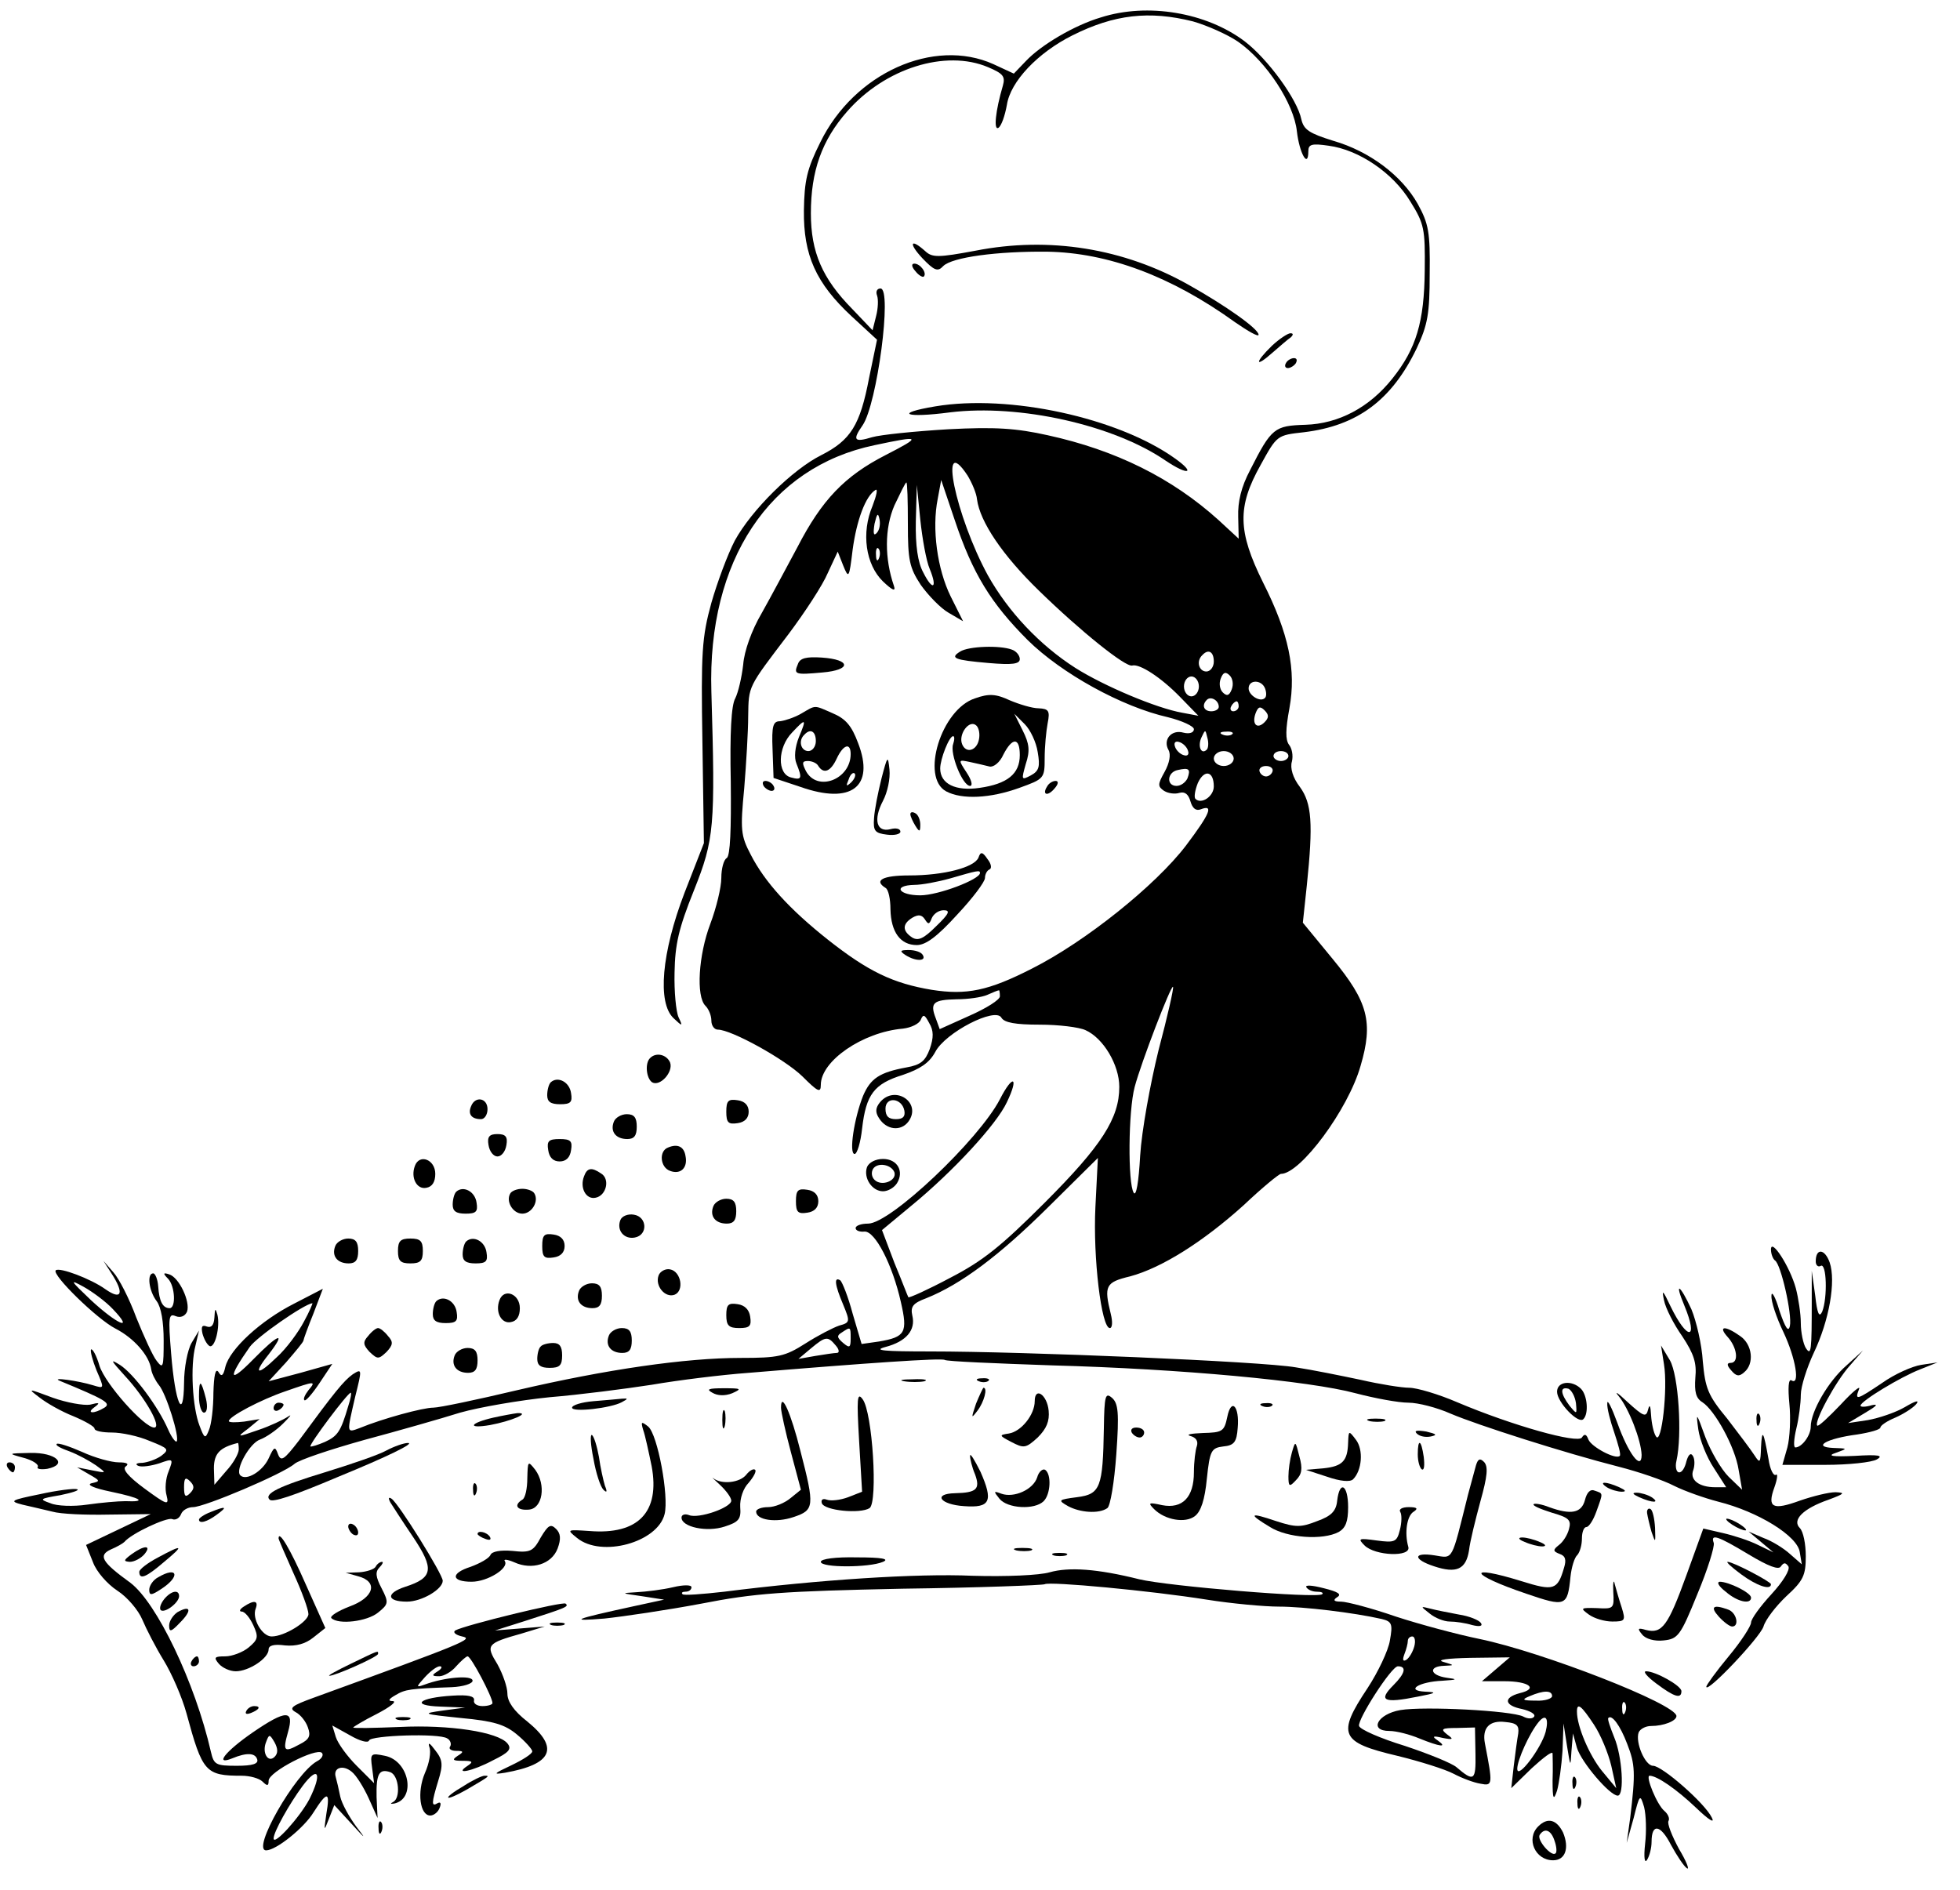 <?xml version="1.0" standalone="no"?>
<!DOCTYPE svg PUBLIC "-//W3C//DTD SVG 20010904//EN"
 "http://www.w3.org/TR/2001/REC-SVG-20010904/DTD/svg10.dtd">
<svg version="1.0" xmlns="http://www.w3.org/2000/svg"
 width="394pt" height="380pt" viewBox="0 0 394 380"
 preserveAspectRatio="xMidYMid meet">

<g transform="translate(0,380) scale(0.1,-0.1)"
fill="#000000" stroke="none">
<path d="M2213 3765 c-54 -16 -121 -56 -151 -88 l-24 -25 -41 19 c-120 54
-280 -18 -348 -157 -27 -54 -32 -77 -33 -137 -1 -90 24 -146 96 -213 l51 -47
-16 -77 c-18 -95 -37 -125 -96 -155 -58 -29 -140 -110 -174 -172 -14 -27 -35
-83 -47 -125 -19 -69 -21 -99 -18 -280 l3 -203 -39 -100 c-46 -120 -55 -221
-22 -252 18 -17 19 -17 10 2 -5 11 -9 52 -8 90 1 56 8 88 39 165 41 103 43
127 35 400 -8 263 117 451 328 495 94 20 96 18 22 -20 -82 -42 -128 -90 -177
-185 -22 -41 -54 -101 -72 -133 -20 -34 -35 -76 -37 -103 -3 -26 -10 -56 -16
-68 -8 -14 -11 -69 -9 -168 1 -95 -1 -148 -8 -153 -6 -3 -11 -21 -11 -40 0
-19 -10 -60 -22 -92 -24 -63 -29 -146 -10 -165 7 -7 12 -20 12 -30 0 -10 6
-18 13 -18 27 0 134 -59 170 -94 31 -31 37 -34 37 -17 0 48 84 106 165 113 17
2 33 10 36 18 5 12 8 10 17 -7 9 -15 9 -29 1 -52 -9 -24 -18 -32 -47 -37 -54
-10 -72 -22 -87 -57 -18 -45 -29 -117 -17 -117 5 0 12 23 15 51 8 69 24 90 82
108 35 12 53 24 65 46 20 39 121 91 133 69 6 -10 28 -14 77 -14 38 0 79 -5 92
-11 36 -16 68 -70 68 -114 0 -63 -35 -118 -150 -233 -87 -87 -124 -117 -190
-151 -45 -24 -83 -41 -84 -39 -1 1 -13 33 -28 69 l-25 66 59 49 c83 68 171
163 192 208 25 52 12 57 -14 6 -42 -81 -220 -250 -265 -250 -14 0 -25 -4 -25
-9 0 -5 8 -8 18 -7 21 1 56 -66 73 -142 14 -61 9 -70 -44 -79 l-35 -5 -18 61
c-9 34 -21 64 -25 67 -13 8 -11 -9 6 -49 14 -34 14 -36 -8 -42 -12 -4 -43 -20
-68 -36 -41 -26 -54 -29 -130 -29 -111 0 -270 -23 -450 -65 -80 -19 -156 -35
-168 -35 -21 0 -102 -22 -148 -41 -27 -10 -26 -11 -9 63 14 56 14 57 -5 45
-18 -13 -36 -35 -108 -133 -30 -39 -36 -43 -42 -28 -6 17 -8 16 -19 -8 -12
-26 -45 -46 -57 -34 -11 11 19 65 40 72 11 4 32 18 46 32 14 14 19 20 10 14
-9 -6 -36 -19 -60 -27 -43 -15 -44 -15 -20 3 l23 19 -31 -5 c-17 -2 -31 -2
-31 1 0 9 64 43 114 60 60 21 62 21 46 2 -7 -9 -11 -18 -8 -20 2 -3 16 13 30
34 l26 39 -64 -18 -64 -17 35 38 c19 22 35 41 35 44 0 2 9 27 20 54 l19 50
-58 -30 c-67 -34 -129 -91 -138 -127 -4 -18 -8 -21 -14 -10 -6 8 -9 -8 -10
-42 0 -30 -4 -64 -9 -75 -7 -18 -9 -18 -19 9 -14 36 -19 120 -8 161 l7 30 -15
-25 c-8 -14 -15 -50 -15 -80 -1 -80 -18 -42 -26 59 -6 73 -5 81 9 75 10 -4 19
0 23 9 7 20 -16 69 -36 75 -12 4 -13 2 -2 -9 14 -15 16 -59 3 -59 -14 0 -21
14 -23 44 -1 14 -6 26 -10 26 -13 0 -9 -35 7 -56 9 -12 14 -42 14 -79 0 -54
-1 -58 -14 -41 -8 10 -26 50 -41 87 -14 38 -35 79 -46 91 l-20 23 16 -25 c26
-40 21 -55 -12 -32 -29 21 -93 45 -100 38 -8 -9 83 -98 120 -117 37 -19 68
-54 72 -82 1 -8 8 -22 15 -31 15 -17 43 -107 36 -114 -2 -2 -10 8 -17 24 -20
46 -69 112 -97 130 -21 13 -18 9 10 -22 41 -44 75 -104 59 -104 -20 0 -98 87
-110 124 -6 21 -14 35 -17 33 -2 -3 3 -22 11 -42 16 -37 16 -37 -7 -30 -29 9
-86 17 -67 9 92 -38 104 -45 90 -54 -21 -13 -38 -12 -20 1 12 9 10 10 -9 5
-13 -2 -47 4 -75 14 -51 19 -51 19 -26 0 14 -11 44 -28 67 -37 24 -10 43 -21
43 -25 0 -5 16 -8 35 -8 19 0 53 -7 76 -17 38 -15 40 -17 23 -30 -10 -7 -27
-13 -38 -14 -12 0 -15 -3 -8 -6 7 -3 26 0 42 5 28 10 29 10 19 -16 -6 -14 -8
-36 -4 -49 5 -20 1 -19 -44 14 -34 25 -46 40 -38 45 7 5 2 8 -14 8 -15 0 -48
9 -74 21 -25 11 -49 19 -51 16 -3 -3 9 -9 26 -15 16 -6 40 -19 53 -28 22 -16
22 -16 -8 -10 l-30 6 24 -14 c23 -13 23 -14 5 -18 -11 -3 5 -10 39 -17 62 -13
73 -21 29 -19 -15 0 -49 -3 -77 -7 -27 -4 -61 -3 -74 3 -23 8 -21 9 20 16 24
5 40 10 34 12 -5 2 -39 -2 -75 -10 -59 -12 -62 -14 -35 -21 17 -4 44 -10 60
-14 17 -5 68 -7 114 -6 l84 1 -65 -31 -65 -31 14 -35 c7 -19 29 -44 49 -57 20
-13 42 -39 50 -58 8 -19 27 -56 43 -82 16 -26 37 -74 46 -107 32 -118 38 -125
111 -125 16 0 35 -5 42 -12 9 -9 12 -9 12 2 0 18 96 67 107 56 4 -4 0 -12 -10
-17 -44 -25 -132 -179 -102 -179 20 0 76 45 95 76 28 44 34 43 26 -3 -5 -35
-5 -36 5 -10 l11 28 35 -38 c28 -31 30 -32 9 -5 -14 19 -29 46 -32 60 -3 15
-7 32 -9 39 -6 19 14 26 32 11 9 -7 24 -31 34 -53 l18 -40 -2 42 c-1 47 5 58
28 50 17 -7 21 -52 5 -60 -6 -3 -5 -4 2 -3 45 9 31 86 -18 96 -29 6 -30 5 -26
-24 l4 -31 -35 35 c-19 19 -38 45 -42 58 l-7 23 36 -20 c19 -11 36 -16 38 -10
3 10 141 15 157 4 6 -3 9 -11 6 -16 -4 -5 2 -9 12 -9 15 0 16 -2 3 -10 -12 -8
-10 -10 10 -10 20 0 22 -2 10 -10 -29 -19 10 -11 51 11 33 16 38 23 29 34 -19
23 -117 38 -217 33 -51 -2 -93 -3 -93 -1 0 1 21 14 47 27 27 14 41 25 33 26
-11 0 -9 4 5 12 20 12 30 13 113 16 23 1 42 7 42 13 0 12 -57 7 -97 -8 -17 -6
-17 -5 1 15 11 12 24 22 30 22 6 0 4 -5 -4 -10 -13 -8 -12 -10 3 -10 9 0 25 9
34 20 10 11 20 20 23 20 7 0 50 -82 50 -94 0 -3 -9 -6 -20 -6 -11 0 -19 5 -17
12 1 8 -12 11 -43 9 -68 -4 -86 -20 -25 -22 l50 -2 -45 -6 c-43 -6 -41 -7 37
-15 65 -6 88 -13 112 -33 17 -14 31 -30 31 -34 0 -5 -19 -17 -42 -28 -36 -17
-38 -19 -13 -15 96 17 110 50 45 103 -27 21 -40 40 -40 56 0 13 -9 39 -20 59
-24 39 -22 42 49 62 l46 14 -50 -4 -50 -4 60 19 c84 27 89 29 82 35 -5 5 -202
-43 -222 -54 -5 -4 1 -9 14 -12 24 -5 7 -12 -298 -123 -44 -16 -51 -21 -37
-29 10 -5 21 -19 25 -31 6 -17 3 -24 -17 -34 -31 -17 -34 -14 -23 25 13 45 -4
45 -71 -1 -55 -38 -78 -67 -41 -52 29 12 46 11 50 -2 3 -9 -9 -13 -41 -13 -42
0 -46 2 -52 28 -32 140 -109 300 -162 340 -58 42 -65 55 -39 67 12 5 24 12 27
15 14 17 85 50 96 46 7 -3 15 2 18 10 3 8 14 14 24 14 23 0 181 67 204 87 9 8
72 29 140 48 67 18 155 43 193 55 39 11 120 25 180 31 61 5 153 17 205 25 52
9 140 20 195 24 240 20 387 30 394 26 4 -3 101 -7 216 -11 259 -7 517 -31 610
-56 38 -10 86 -19 106 -19 20 0 58 -10 85 -22 54 -23 229 -79 339 -107 39 -10
89 -27 110 -38 22 -11 62 -25 89 -32 80 -20 160 -69 164 -102 l4 -24 -24 21
c-12 11 -36 26 -53 32 l-30 13 25 -21 25 -21 -31 15 c-18 9 -49 19 -71 24
l-39 9 -34 -94 c-37 -102 -49 -118 -81 -110 -17 5 -18 3 -8 -9 7 -9 25 -14 43
-12 29 3 34 9 68 93 21 50 35 96 33 103 -7 19 7 15 70 -23 40 -24 61 -32 65
-24 6 8 9 8 15 0 4 -7 -11 -31 -34 -56 -23 -25 -41 -50 -41 -57 0 -7 -20 -38
-45 -68 -25 -30 -45 -58 -45 -61 0 -15 108 99 115 121 4 14 25 41 46 61 34 31
39 42 39 80 0 25 -5 50 -12 57 -16 16 6 39 58 57 32 12 34 14 14 15 -14 0 -46
-8 -72 -17 -55 -20 -66 -14 -51 27 6 17 7 28 3 25 -5 -3 -12 11 -15 32 -10 56
-13 62 -15 23 -1 -31 -2 -33 -13 -16 -7 11 -32 44 -55 74 -39 47 -44 61 -49
115 -2 34 -13 81 -23 105 -23 50 -35 57 -14 7 29 -70 6 -71 -28 -1 -15 32 -18
35 -13 12 3 -16 20 -49 37 -73 23 -35 29 -53 26 -83 -2 -28 1 -41 14 -49 25
-16 66 -90 73 -136 l7 -40 -27 26 c-15 15 -36 51 -47 80 -18 50 -19 51 -14 15
3 -21 17 -56 31 -77 l25 -39 -22 0 c-33 0 -52 15 -44 35 3 9 3 22 -1 28 -4 7
-9 3 -13 -11 -3 -13 -9 -23 -15 -22 -5 0 -8 11 -5 23 12 53 4 172 -13 202
l-18 30 6 -38 c8 -49 -5 -163 -16 -145 -5 7 -9 27 -10 43 -1 19 -3 23 -6 11
-4 -16 -9 -14 -41 15 -20 19 -28 24 -18 12 20 -24 45 -88 46 -118 0 -33 -27 3
-49 65 -11 30 -20 48 -20 39 -1 -9 6 -36 14 -59 8 -24 14 -45 11 -47 -8 -8
-57 18 -63 33 -4 11 -8 12 -13 4 -8 -13 -140 24 -251 71 -37 16 -81 29 -96 29
-15 0 -59 7 -98 16 -38 8 -97 20 -130 25 -68 12 -548 32 -735 32 -94 0 -116 2
-90 9 42 11 61 34 54 63 -4 18 1 25 28 35 70 28 147 86 244 182 l101 100 -5
-99 c-5 -101 12 -243 29 -243 5 0 6 12 2 28 -14 57 -11 64 39 76 63 17 146 69
228 143 37 35 71 63 75 63 39 0 135 129 160 217 26 88 15 129 -56 215 l-60 73
8 75 c13 125 10 165 -14 198 -14 18 -20 38 -16 51 3 12 0 27 -6 34 -7 10 -7
30 1 73 14 77 -1 150 -53 253 -51 103 -52 152 -5 236 33 60 33 60 87 66 108
13 177 65 227 169 22 47 26 69 26 150 1 83 -2 100 -24 140 -32 57 -97 106
-170 127 -48 15 -59 22 -64 43 -8 40 -67 121 -114 157 -77 58 -195 78 -289 48z
m185 -8 c28 -8 69 -26 91 -41 57 -40 112 -124 118 -180 5 -44 23 -76 23 -40 0
14 7 16 41 11 60 -8 129 -54 164 -112 28 -45 30 -55 29 -139 -1 -103 -17 -157
-65 -217 -46 -58 -108 -91 -175 -93 -62 -2 -68 -6 -111 -91 -18 -34 -25 -64
-24 -94 l1 -44 -40 37 c-94 85 -207 141 -344 171 -63 14 -105 17 -200 12 -67
-4 -136 -11 -153 -16 -36 -11 -40 -6 -19 24 29 42 60 275 36 275 -7 0 -10 -6
-7 -14 3 -8 2 -27 -2 -42 l-7 -28 -41 43 c-60 61 -83 114 -83 192 0 85 22 147
73 205 76 87 198 125 283 89 31 -13 35 -19 30 -37 -15 -51 -19 -91 -9 -85 6 4
13 24 17 46 7 47 62 105 132 140 84 42 154 50 242 28z m-453 -913 c9 -15 18
-36 19 -48 6 -45 51 -112 124 -183 84 -82 175 -155 188 -151 15 4 58 -24 96
-63 l37 -38 -32 6 c-52 9 -158 54 -215 90 -72 46 -135 113 -176 186 -65 119
-101 292 -41 201z m-120 -97 c0 -73 3 -88 26 -123 15 -21 40 -47 56 -56 l29
-17 -25 50 c-27 55 -38 136 -26 196 l7 38 27 -80 c36 -108 73 -168 147 -242
68 -67 189 -134 282 -155 28 -7 52 -18 52 -24 0 -7 -9 -10 -21 -7 -24 7 -42
-14 -30 -35 5 -9 2 -26 -8 -44 -14 -25 -14 -29 -1 -38 8 -5 22 -7 31 -4 11 3
18 -3 22 -17 4 -14 11 -20 21 -16 26 10 19 -8 -30 -73 -61 -80 -202 -193 -309
-247 -88 -45 -132 -54 -202 -43 -78 13 -128 37 -209 101 -77 61 -127 116 -155
171 -20 38 -21 50 -13 133 4 49 8 115 8 145 1 62 -1 57 81 165 33 44 69 99 79
123 l20 43 11 -28 c11 -27 12 -26 19 32 8 59 26 108 46 120 5 3 2 -11 -6 -32
-23 -54 -14 -118 21 -152 19 -18 26 -21 22 -9 -19 55 -19 116 1 162 12 25 22
46 24 46 2 0 3 -37 3 -83z m44 -91 c16 -39 6 -45 -13 -7 -11 20 -16 54 -15
103 l2 73 7 -70 c4 -38 12 -83 19 -99z m-107 72 c-6 -6 -7 0 -4 19 5 21 7 23
10 9 2 -10 0 -22 -6 -28z m5 -50 c-3 -8 -6 -5 -6 6 -1 11 2 17 5 13 3 -3 4
-12 1 -19z m673 -208 c0 -11 -7 -20 -15 -20 -15 0 -21 21 -8 33 12 13 23 7 23
-13z m36 -56 c-5 -13 -10 -14 -18 -6 -6 6 -8 18 -4 28 5 13 10 14 18 6 6 -6 8
-18 4 -28z m-66 6 c0 -11 -7 -20 -15 -20 -8 0 -15 9 -15 20 0 11 7 20 15 20 8
0 15 -9 15 -20z m133 -4 c3 -8 3 -16 0 -19 -9 -10 -33 5 -33 19 0 18 26 18 33
0z m-93 -37 c0 -5 -7 -9 -15 -9 -15 0 -20 12 -9 23 8 8 24 -1 24 -14z m40 1
c0 -5 -5 -10 -11 -10 -5 0 -7 5 -4 10 3 6 8 10 11 10 2 0 4 -4 4 -10z m52 -32
c-15 -15 -26 -4 -18 18 5 13 9 15 18 6 9 -9 9 -15 0 -24z m-116 -55 c-11 -11
-19 6 -11 24 8 17 8 17 12 0 3 -10 2 -21 -1 -24z m51 31 c-3 -3 -12 -4 -19 -1
-8 3 -5 6 6 6 11 1 17 -2 13 -5z m-89 -33 c3 -8 -1 -12 -9 -9 -7 2 -15 10 -17
17 -3 8 1 12 9 9 7 -2 15 -10 17 -17z m92 -16 c0 -8 -9 -15 -20 -15 -11 0 -20
7 -20 15 0 8 9 15 20 15 11 0 20 -7 20 -15z m110 5 c0 -5 -7 -10 -15 -10 -8 0
-15 5 -15 10 0 6 7 10 15 10 8 0 15 -4 15 -10z m-203 -45 c-4 -8 -13 -15 -22
-15 -21 0 -19 28 3 32 22 5 26 2 19 -17z m171 14 c-2 -6 -8 -10 -13 -10 -5 0
-11 4 -13 10 -2 6 4 11 13 11 9 0 15 -5 13 -11z m-118 -30 c0 -20 -25 -37 -37
-25 -3 3 -1 17 5 32 13 28 32 24 32 -7z m-111 -530 c-17 -69 -34 -163 -37
-212 -3 -54 -8 -83 -13 -75 -12 19 -11 165 2 213 13 49 73 205 77 201 2 -2
-11 -59 -29 -127z m-319 108 c0 -7 -27 -24 -61 -39 l-60 -27 -8 22 c-12 31 -5
37 42 38 23 0 51 4 62 9 11 5 21 9 23 9 1 1 2 -5 2 -12z m-1783 -629 c44 -46
9 -31 -44 18 -42 40 -44 43 -15 27 18 -10 45 -30 59 -45z m384 -25 c-11 -21
-35 -54 -55 -72 -39 -38 -48 -34 -16 6 37 48 20 42 -31 -10 -49 -50 -52 -39
-7 25 14 20 109 86 126 88 1 0 -6 -17 -17 -37z m1099 -34 c0 -18 -2 -20 -15
-9 -13 11 -13 15 -3 21 18 12 18 12 18 -12z m-30 -14 c7 -8 8 -15 2 -15 -5 0
-25 -3 -43 -6 l-34 -6 25 21 c30 25 34 25 50 6z m-980 -122 c-15 -51 -21 -60
-47 -72 -14 -6 -27 -10 -29 -9 -3 4 75 108 81 108 2 0 0 -12 -5 -27z m-220
-87 c0 -8 -11 -28 -25 -43 l-24 -28 -1 33 c0 30 12 42 48 51 1 1 2 -5 2 -13z
m-98 -88 c-9 -9 -12 -7 -12 12 0 19 3 21 12 12 9 -9 9 -15 0 -24z m170 -530
c-13 -13 -26 8 -17 30 6 16 7 16 17 -1 7 -13 7 -22 0 -29z m70 -85 c-19 -36
-72 -95 -72 -79 0 13 32 70 58 105 32 43 40 26 14 -26z"/>
<path d="M1854 3281 c24 -25 31 -28 42 -16 18 18 109 30 209 29 122 -2 249
-49 378 -142 26 -18 47 -30 47 -25 0 12 -67 59 -140 100 -131 74 -281 98 -429
69 -75 -14 -87 -14 -101 -1 -30 27 -34 16 -6 -14z"/>
<path d="M1840 3255 c7 -9 15 -13 17 -11 7 7 -7 26 -19 26 -6 0 -6 -6 2 -15z"/>
<path d="M2557 3105 c-35 -34 -35 -46 1 -14 15 13 31 27 37 31 5 5 5 8 -1 8
-5 0 -22 -11 -37 -25z"/>
<path d="M2585 3070 c-3 -5 -2 -10 4 -10 5 0 13 5 16 10 3 6 2 10 -4 10 -5 0
-13 -4 -16 -10z"/>
<path d="M1880 2983 c-84 -14 -61 -24 30 -12 139 17 328 -25 433 -97 46 -31
62 -26 18 5 -114 81 -332 129 -481 104z"/>
<path d="M1930 2490 c-21 -13 -12 -17 58 -23 47 -4 62 -2 62 8 0 7 -7 16 -16
19 -24 9 -87 7 -104 -4z"/>
<path d="M1604 2465 c-9 -21 -6 -22 49 -17 59 5 58 26 -1 30 -31 2 -44 -1 -48
-13z"/>
<path d="M1960 2396 c-68 -22 -110 -159 -58 -187 32 -17 89 -14 147 7 50 18
51 19 51 60 0 23 3 54 6 70 5 25 2 29 -18 30 -13 0 -39 8 -58 16 -28 13 -42
14 -70 4z m126 -108 c5 -29 3 -38 -14 -47 -19 -10 -19 -9 -10 23 9 27 7 41 -6
67 l-17 34 21 -21 c11 -11 23 -36 26 -56z m-118 26 c-4 -23 -26 -30 -34 -10
-8 20 15 51 29 37 5 -5 7 -17 5 -27z m-52 -10 c-7 -19 19 -84 34 -84 6 0 3 12
-7 27 -17 26 -17 26 7 21 14 -3 31 -7 39 -9 8 -2 21 8 28 24 18 35 33 35 33
-1 0 -38 -25 -58 -81 -66 -48 -7 -79 8 -79 39 0 19 18 65 26 65 3 0 3 -7 0
-16z"/>
<path d="M1610 2365 c-14 -8 -33 -14 -42 -15 -14 0 -17 -9 -15 -57 l2 -57 54
-18 c102 -36 150 0 116 88 -13 35 -25 49 -51 60 -39 17 -33 17 -64 -1z m-4
-47 c-8 -20 -10 -41 -5 -53 12 -30 11 -34 -11 -28 -28 7 -27 60 2 90 28 30 30
29 14 -9z m34 -8 c0 -11 -7 -20 -15 -20 -15 0 -21 21 -8 33 12 13 23 7 23 -13z
m70 -26 c0 -51 -67 -77 -90 -34 -8 16 -8 20 4 20 8 0 18 -4 21 -10 11 -17 25
-11 37 15 13 28 28 33 28 9z m1 -57 c-10 -9 -11 -8 -5 6 3 10 9 15 12 12 3 -3
0 -11 -7 -18z"/>
<path d="M1772 2235 c-7 -28 -14 -63 -15 -80 -2 -26 2 -30 26 -33 15 -2 27 1
27 6 0 6 -9 8 -20 5 -28 -7 -35 19 -15 57 9 17 15 45 13 63 -3 29 -4 28 -16
-18z"/>
<path d="M1535 2220 c3 -5 11 -10 16 -10 6 0 7 5 4 10 -3 6 -11 10 -16 10 -6
0 -7 -4 -4 -10z"/>
<path d="M2105 2219 c-11 -17 1 -21 15 -4 8 9 8 15 2 15 -6 0 -14 -5 -17 -11z"/>
<path d="M1830 2163 c0 -4 5 -15 10 -23 8 -13 10 -13 10 2 0 9 -4 20 -10 23
-5 3 -10 3 -10 -2z"/>
<path d="M1967 2076 c-8 -20 -70 -36 -139 -36 -54 0 -72 -10 -48 -25 6 -3 10
-23 10 -43 1 -46 20 -72 53 -72 18 0 41 17 81 61 31 33 56 66 56 74 0 7 4 15
9 17 5 2 4 11 -4 21 -10 15 -14 15 -18 3z m3 -31 c0 -13 -84 -45 -120 -45 -44
0 -56 20 -12 21 15 0 47 6 72 13 55 16 60 17 60 11z m-88 -107 c-25 -25 -36
-30 -48 -23 -20 13 -21 27 0 40 12 7 19 6 25 -3 7 -11 9 -11 14 2 4 9 14 16
24 16 14 0 11 -7 -15 -32z"/>
<path d="M1820 1880 c20 -13 43 -13 35 0 -3 6 -16 10 -28 10 -18 0 -19 -2 -7
-10z"/>
<path d="M1307 1673 c-11 -10 -8 -41 4 -49 16 -9 43 21 36 40 -7 16 -28 21
-40 9z"/>
<path d="M1107 1624 c-4 -4 -7 -16 -7 -26 0 -13 7 -18 26 -18 21 0 25 4 22 22
-3 23 -27 35 -41 22z"/>
<path d="M1769 1584 c-9 -11 -10 -20 -2 -32 15 -24 44 -27 59 -7 28 38 -27 75
-57 39z m49 -17 c2 -12 -3 -17 -17 -17 -15 0 -21 6 -21 21 0 25 33 22 38 -4z"/>
<path d="M947 1576 c-7 -16 1 -26 20 -26 7 0 13 9 13 20 0 23 -25 27 -33 6z"/>
<path d="M1460 1565 c0 -22 4 -26 23 -23 14 2 22 10 22 23 0 13 -8 21 -22 23
-19 3 -23 -1 -23 -23z"/>
<path d="M1234 1545 c-8 -20 4 -35 27 -35 14 0 19 7 19 25 0 18 -5 25 -20 25
-11 0 -23 -7 -26 -15z"/>
<path d="M982 1498 c2 -13 10 -23 18 -23 8 0 16 10 18 23 3 17 -2 22 -18 22
-16 0 -21 -5 -18 -22z"/>
<path d="M1102 1488 c2 -15 10 -23 23 -23 13 0 21 8 23 23 3 18 -1 22 -23 22
-22 0 -26 -4 -23 -22z"/>
<path d="M1343 1493 c-19 -7 -16 -40 4 -47 21 -8 36 6 31 30 -3 19 -16 25 -35
17z"/>
<path d="M834 1456 c-9 -24 4 -48 23 -44 12 2 18 12 18 28 0 29 -32 41 -41 16z"/>
<path d="M1743 1454 c-8 -22 10 -49 32 -49 10 0 22 7 28 16 15 24 1 49 -28 49
-15 0 -28 -7 -32 -16z m55 -11 c5 -17 -26 -29 -40 -15 -6 6 -7 15 -3 22 9 14
37 9 43 -7z"/>
<path d="M1174 1435 c-9 -23 4 -47 23 -43 22 4 30 38 11 49 -19 13 -28 11 -34
-6z"/>
<path d="M917 1404 c-4 -4 -7 -16 -7 -26 0 -13 7 -18 26 -18 21 0 25 4 22 22
-3 23 -27 35 -41 22z"/>
<path d="M1026 1401 c-10 -16 5 -41 24 -41 19 0 34 25 24 41 -3 5 -14 9 -24 9
-10 0 -21 -4 -24 -9z"/>
<path d="M1600 1385 c0 -22 4 -26 23 -23 14 2 22 10 22 23 0 13 -8 21 -22 23
-19 3 -23 -1 -23 -23z"/>
<path d="M1434 1375 c-8 -20 4 -35 27 -35 14 0 19 7 19 25 0 18 -5 25 -20 25
-11 0 -23 -7 -26 -15z"/>
<path d="M1247 1347 c-8 -21 8 -39 29 -35 27 5 25 42 -2 46 -12 2 -24 -3 -27
-11z"/>
<path d="M1090 1295 c0 -22 4 -26 23 -23 14 2 22 10 22 23 0 13 -8 21 -22 23
-19 3 -23 -1 -23 -23z"/>
<path d="M674 1295 c-8 -20 4 -35 27 -35 14 0 19 7 19 25 0 18 -5 25 -20 25
-11 0 -23 -7 -26 -15z"/>
<path d="M800 1285 c0 -20 5 -25 25 -25 20 0 25 5 25 25 0 20 -5 25 -25 25
-20 0 -25 -5 -25 -25z"/>
<path d="M937 1304 c-4 -4 -7 -16 -7 -26 0 -13 7 -18 26 -18 21 0 25 4 22 22
-3 23 -27 35 -41 22z"/>
<path d="M3560 1288 c0 -9 4 -19 8 -22 12 -7 35 -109 30 -132 -3 -13 -9 -4
-21 31 -8 28 -16 41 -16 30 -1 -11 10 -44 24 -73 25 -53 34 -109 16 -97 -6 3
-7 -16 -4 -47 3 -29 1 -69 -4 -88 l-10 -35 86 0 c47 0 94 5 104 11 14 8 3 10
-45 7 -45 -2 -56 0 -38 6 25 9 25 9 -5 10 -43 2 -13 19 48 27 26 4 47 10 47
14 0 4 13 13 30 20 16 7 35 19 42 27 7 9 -1 7 -23 -6 -19 -11 -52 -22 -74 -26
l-40 -6 35 21 c22 13 27 18 13 15 -13 -4 -23 -4 -23 -1 0 9 81 58 120 73 l35
14 -33 -5 c-19 -3 -54 -19 -78 -36 -52 -35 -56 -36 -47 -13 4 9 -13 -5 -37
-31 -24 -25 -45 -45 -47 -42 -7 7 37 89 66 121 l26 30 -33 -30 c-37 -32 -72
-93 -72 -123 0 -18 -18 -42 -31 -42 -4 0 -3 17 2 38 5 20 9 51 9 68 0 16 12
54 26 84 31 65 45 144 32 182 -10 28 -28 29 -28 2 0 -8 5 -12 10 -9 12 7 14
-64 3 -92 -6 -13 -10 -4 -14 32 l-7 50 0 -60 c0 -101 -1 -112 -12 -95 -5 8
-10 31 -10 50 0 19 -5 51 -10 70 -12 44 -50 102 -50 78z"/>
<path d="M1324 1236 c-8 -21 13 -46 32 -39 20 8 13 47 -9 51 -9 2 -20 -4 -23
-12z"/>
<path d="M1164 1205 c-8 -20 4 -35 27 -35 14 0 19 7 19 25 0 18 -5 25 -20 25
-11 0 -23 -7 -26 -15z"/>
<path d="M1004 1186 c-9 -24 4 -48 23 -44 12 2 18 12 18 28 0 29 -32 41 -41
16z"/>
<path d="M877 1184 c-4 -4 -7 -16 -7 -26 0 -13 7 -18 26 -18 21 0 25 4 22 22
-3 23 -27 35 -41 22z"/>
<path d="M1460 1156 c0 -21 5 -26 26 -26 21 0 25 4 22 23 -2 14 -11 23 -25 25
-19 3 -23 -1 -23 -22z"/>
<path d="M431 1151 c-1 -15 -6 -21 -15 -18 -10 4 -12 0 -9 -14 3 -11 9 -22 14
-25 11 -6 22 39 16 63 -4 14 -5 13 -6 -6z"/>
<path d="M740 1114 c-11 -12 -10 -18 3 -32 16 -15 18 -15 34 0 13 14 14 20 3
32 -7 9 -16 16 -20 16 -4 0 -13 -7 -20 -16z"/>
<path d="M1224 1115 c-8 -20 4 -35 27 -35 14 0 19 7 19 25 0 18 -5 25 -20 25
-11 0 -23 -7 -26 -15z"/>
<path d="M3473 1112 c19 -21 23 -52 6 -52 -8 0 -8 -5 1 -15 10 -12 16 -13 26
-4 21 17 17 56 -8 73 -31 22 -45 20 -25 -2z"/>
<path d="M1087 1093 c-4 -3 -7 -15 -7 -25 0 -13 7 -18 25 -18 20 0 25 5 25 25
0 18 -5 25 -18 25 -10 0 -22 -3 -25 -7z"/>
<path d="M914 1075 c-8 -20 4 -35 27 -35 14 0 19 7 19 25 0 18 -5 25 -20 25
-11 0 -23 -7 -26 -15z"/>
<path d="M1818 1023 c12 -2 30 -2 40 0 9 3 -1 5 -23 4 -22 0 -30 -2 -17 -4z"/>
<path d="M1968 1023 c7 -3 16 -2 19 1 4 3 -2 6 -13 5 -11 0 -14 -3 -6 -6z"/>
<path d="M400 992 c0 -18 5 -32 10 -32 6 0 8 11 4 28 -10 39 -14 40 -14 4z"/>
<path d="M3130 1002 c0 -21 43 -66 53 -55 11 11 8 48 -5 61 -18 18 -48 15 -48
-6z m38 -23 c2 -23 2 -23 -13 -5 -18 24 -20 39 -2 34 6 -3 13 -15 15 -29z"/>
<path d="M1432 1000 c10 -6 25 -7 40 -1 20 9 18 10 -17 10 -31 0 -36 -2 -23
-9z"/>
<path d="M1962 978 c-10 -30 -10 -31 3 -14 13 17 21 46 12 46 -1 0 -8 -15 -15
-32z"/>
<path d="M1727 903 l6 -102 -28 -11 c-16 -6 -35 -8 -43 -5 -8 3 -12 0 -10 -7
5 -15 77 -22 96 -10 17 12 6 193 -14 219 -11 15 -12 2 -7 -84z"/>
<path d="M2080 983 c0 -27 -27 -61 -52 -65 -20 -3 -20 -4 5 -17 25 -13 29 -13
53 9 18 18 24 33 22 54 -3 32 -28 49 -28 19z"/>
<path d="M2219 929 c-2 -120 -7 -133 -54 -139 -38 -5 -39 -6 -18 -18 24 -13
62 -16 79 -4 6 4 14 52 18 108 6 84 4 103 -9 114 -13 11 -15 4 -16 -61z"/>
<path d="M1193 983 c-24 -2 -43 -8 -43 -13 0 -10 78 -1 100 11 13 7 13 8 0 7
-8 -1 -34 -3 -57 -5z"/>
<path d="M550 969 c0 -5 5 -7 10 -4 6 3 10 8 10 11 0 2 -4 4 -10 4 -5 0 -10
-5 -10 -11z"/>
<path d="M1570 970 c0 -8 9 -49 20 -90 l20 -75 -21 -17 c-12 -10 -32 -18 -45
-18 -13 0 -24 -4 -24 -9 0 -17 40 -23 75 -11 42 14 43 21 14 133 -19 76 -39
121 -39 87z"/>
<path d="M2467 951 c-6 -29 -10 -31 -49 -32 -24 -1 -35 -3 -25 -6 11 -3 16
-10 13 -20 -3 -8 -6 -32 -6 -53 0 -50 -23 -74 -64 -66 -27 6 -29 5 -16 -8 22
-22 63 -29 82 -14 12 9 20 33 24 75 6 57 9 62 33 65 22 2 27 9 29 37 4 44 -13
62 -21 22z"/>
<path d="M2538 973 c7 -3 16 -2 19 1 4 3 -2 6 -13 5 -11 0 -14 -3 -6 -6z"/>
<path d="M1452 945 c0 -16 2 -22 5 -12 2 9 2 23 0 30 -3 6 -5 -1 -5 -18z"/>
<path d="M992 950 c-48 -11 -54 -23 -7 -15 43 8 83 25 55 24 -8 -1 -30 -5 -48
-9z"/>
<path d="M3531 944 c0 -11 3 -14 6 -6 3 7 2 16 -1 19 -3 4 -6 -2 -5 -13z"/>
<path d="M2753 943 c9 -2 23 -2 30 0 6 3 -1 5 -18 5 -16 0 -22 -2 -12 -5z"/>
<path d="M1293 925 c4 -11 11 -44 17 -73 17 -92 -27 -138 -125 -130 -46 3 -46
3 -25 -14 49 -40 162 -9 176 48 9 36 -14 160 -33 176 -14 11 -15 10 -10 -7z"/>
<path d="M2275 920 c3 -5 10 -10 16 -10 5 0 9 5 9 10 0 6 -7 10 -16 10 -8 0
-12 -4 -9 -10z"/>
<path d="M2848 918 c6 -6 18 -8 28 -6 14 3 12 5 -9 10 -19 3 -25 2 -19 -4z"/>
<path d="M1193 867 c5 -29 14 -56 20 -62 7 -7 8 -4 3 8 -3 10 -9 36 -12 58 -4
22 -10 41 -14 44 -4 2 -3 -19 3 -48z"/>
<path d="M2710 900 c-1 -37 -11 -48 -50 -52 l-35 -3 43 -14 c26 -9 46 -11 52
-5 18 18 21 59 6 79 -15 20 -15 19 -16 -5z"/>
<path d="M777 884 c-16 -9 -72 -28 -124 -44 -92 -28 -123 -43 -111 -55 6 -6
46 7 138 46 100 41 155 68 140 68 -8 0 -28 -7 -43 -15z"/>
<path d="M2597 880 c-4 -14 -7 -35 -7 -48 0 -21 2 -22 15 -8 12 12 14 23 7 48
-8 32 -8 32 -15 8z"/>
<path d="M2850 876 c0 -14 4 -27 8 -30 5 -3 6 8 4 25 -5 35 -12 38 -12 5z"/>
<path d="M48 869 c18 -5 30 -13 28 -18 -3 -4 5 -6 19 -4 43 9 18 33 -34 32
-46 -1 -46 -1 -13 -10z"/>
<path d="M1950 873 c0 -6 4 -23 10 -37 11 -30 3 -37 -40 -38 -46 -1 -30 -23
18 -26 53 -4 59 10 33 69 -12 24 -21 39 -21 32z"/>
<path d="M2967 854 c-3 -11 -10 -37 -16 -59 -34 -136 -29 -128 -67 -122 -44 7
-44 -8 -1 -22 45 -15 64 -6 70 32 2 18 13 62 23 99 14 50 16 70 7 79 -8 8 -12
6 -16 -7z"/>
<path d="M15 850 c3 -5 8 -10 11 -10 2 0 4 5 4 10 0 6 -5 10 -11 10 -5 0 -7
-4 -4 -10z"/>
<path d="M1060 828 c0 -20 -4 -40 -10 -43 -18 -11 -11 -22 13 -20 28 2 35 50
13 80 -15 19 -15 18 -16 -17z"/>
<path d="M1500 835 c-13 -16 -49 -20 -66 -7 -5 4 1 -2 13 -13 13 -12 23 -26
23 -32 0 -14 -66 -37 -85 -29 -8 3 -15 1 -15 -5 0 -19 51 -30 87 -18 28 9 33
15 31 39 -1 17 6 38 17 49 10 12 16 23 13 26 -3 3 -11 -1 -18 -10z"/>
<path d="M2085 830 c-8 -25 -47 -42 -72 -33 -16 6 -16 5 -4 -10 16 -20 71 -23
89 -5 14 14 16 54 3 63 -5 3 -13 -4 -16 -15z"/>
<path d="M951 804 c0 -11 3 -14 6 -6 3 7 2 16 -1 19 -3 4 -6 -2 -5 -13z"/>
<path d="M3230 810 c8 -5 22 -9 30 -9 10 0 8 3 -5 9 -27 12 -43 12 -25 0z"/>
<path d="M2688 783 c-2 -21 -12 -31 -40 -41 -33 -13 -43 -13 -83 0 -53 18 -57
15 -12 -12 35 -22 106 -27 138 -10 14 8 19 21 19 50 0 45 -17 55 -22 13z"/>
<path d="M3186 784 c-7 -26 -28 -30 -72 -14 -15 6 -29 8 -31 6 -3 -3 14 -10
36 -17 35 -10 40 -15 35 -33 -3 -12 -12 -26 -20 -32 -13 -10 -12 -13 1 -18 12
-4 14 -12 9 -28 -13 -45 -21 -47 -85 -27 -113 35 -106 14 9 -25 79 -27 83 -26
89 34 2 19 8 39 14 44 5 6 9 20 9 33 0 13 4 23 9 23 5 0 14 14 20 31 14 39 14
36 -3 42 -9 4 -16 -3 -20 -19z"/>
<path d="M3295 790 c27 -12 43 -12 25 0 -8 5 -22 9 -30 9 -10 0 -8 -3 5 -9z"/>
<path d="M785 779 c5 -8 25 -39 46 -70 42 -63 40 -81 -16 -99 -40 -13 -38 -30
3 -30 30 0 72 25 72 42 0 13 -89 156 -103 165 -6 4 -7 1 -2 -8z"/>
<path d="M423 760 c-13 -5 -23 -12 -23 -15 0 -9 16 -5 36 10 22 16 19 18 -13
5z"/>
<path d="M2815 760 c3 -5 3 -21 -1 -36 -6 -24 -10 -26 -47 -21 -36 5 -38 4
-24 -10 21 -21 94 -24 88 -3 -8 28 -3 63 11 71 9 6 7 9 -10 9 -13 0 -21 -4
-17 -10z"/>
<path d="M3311 758 c1 -7 5 -24 9 -38 8 -23 8 -22 7 8 -1 19 -5 36 -9 38 -4 3
-8 -1 -7 -8z"/>
<path d="M3470 746 c0 -3 9 -10 20 -16 11 -6 20 -8 20 -6 0 3 -9 10 -20 16
-11 6 -20 8 -20 6z"/>
<path d="M700 731 c0 -5 5 -13 10 -16 6 -3 10 -2 10 4 0 5 -4 13 -10 16 -5 3
-10 2 -10 -4z"/>
<path d="M1087 709 c-15 -28 -21 -31 -57 -27 -24 2 -41 -1 -44 -8 -3 -7 -21
-17 -40 -24 -41 -13 -39 -30 2 -30 32 0 75 27 67 41 -4 5 5 4 19 -2 35 -16 75
-4 87 28 7 19 6 30 -3 39 -11 11 -16 8 -31 -17z"/>
<path d="M960 716 c0 -2 7 -7 16 -10 8 -3 12 -2 9 4 -6 10 -25 14 -25 6z"/>
<path d="M560 707 c0 -2 14 -34 30 -70 17 -37 30 -73 30 -82 0 -15 -48 -45
-74 -45 -19 0 -40 36 -32 56 6 16 -3 18 -24 4 -8 -5 -10 -10 -4 -10 6 0 16
-12 23 -27 11 -24 10 -29 -9 -45 -12 -10 -34 -18 -47 -18 -22 0 -24 -2 -13
-15 7 -8 22 -15 34 -15 26 0 66 26 66 44 0 8 11 11 33 8 22 -2 41 3 57 16 l24
19 -39 87 c-32 73 -55 111 -55 93z"/>
<path d="M3065 700 c11 -5 27 -9 35 -9 9 0 8 4 -5 9 -11 5 -27 9 -35 9 -9 0
-8 -4 5 -9z"/>
<path d="M264 675 c-16 -12 -16 -14 -3 -15 9 0 22 7 29 15 16 19 0 19 -26 0z"/>
<path d="M318 669 c-21 -11 -38 -24 -38 -29 0 -17 14 -11 50 20 41 34 38 36
-12 9z"/>
<path d="M2043 683 c9 -2 23 -2 30 0 6 3 -1 5 -18 5 -16 0 -22 -2 -12 -5z"/>
<path d="M2118 673 c6 -2 18 -2 25 0 6 3 1 5 -13 5 -14 0 -19 -2 -12 -5z"/>
<path d="M1650 660 c0 -12 97 -12 125 0 14 6 -3 9 -52 9 -43 1 -73 -3 -73 -9z"/>
<path d="M755 650 c-3 -5 -18 -10 -33 -11 l-27 -1 25 -7 c41 -11 32 -43 -18
-61 -23 -9 -39 -19 -36 -23 14 -14 72 -7 94 11 21 17 22 20 7 49 -12 23 -13
33 -4 42 6 6 8 11 5 11 -4 0 -10 -4 -13 -10z"/>
<path d="M3500 635 c31 -23 60 -33 60 -20 0 5 -76 45 -87 45 -4 0 8 -11 27
-25z"/>
<path d="M2110 639 c-20 -6 -87 -9 -155 -7 -111 5 -310 -8 -499 -32 -44 -5
-82 -8 -84 -5 -3 3 0 5 6 5 7 0 12 4 12 9 0 5 -16 5 -37 0 -21 -5 -54 -9 -73
-10 -33 -2 -32 -2 10 -8 l45 -7 -60 -13 c-124 -27 -133 -31 -60 -25 38 4 126
17 195 30 107 21 165 25 404 30 154 2 282 7 286 9 10 6 213 -13 326 -31 50 -8
116 -14 145 -14 49 0 150 -12 207 -25 20 -5 22 -10 16 -43 -3 -20 -24 -64 -45
-96 -62 -93 -55 -109 60 -136 45 -11 96 -27 113 -36 17 -9 41 -18 54 -20 25
-5 25 -2 9 81 -6 31 9 47 41 43 23 -2 28 -7 26 -23 -2 -11 -6 -40 -9 -65 l-5
-45 41 40 c23 21 41 35 42 30 0 -6 1 -30 0 -55 0 -37 2 -41 9 -20 4 14 9 50
11 80 l2 55 7 -45 c7 -43 7 -44 9 -10 l3 35 8 -29 c9 -29 66 -96 82 -96 14 0
9 79 -7 117 -8 20 -14 37 -12 39 7 8 24 -15 38 -52 16 -41 17 -58 6 -149 l-7
-50 14 50 c12 48 13 49 21 22 4 -16 5 -49 2 -74 -3 -28 -1 -40 4 -32 5 8 9 24
9 36 0 38 18 35 39 -6 12 -22 26 -43 32 -47 6 -4 -1 14 -16 39 -14 26 -24 51
-21 56 3 5 -1 14 -8 20 -15 12 -39 71 -30 71 15 0 54 -27 93 -64 26 -25 39
-33 32 -20 -14 29 -100 104 -118 104 -16 0 -36 47 -29 67 3 7 14 13 25 13 25
0 51 10 51 20 0 24 -270 129 -396 155 -44 9 -119 29 -168 45 -49 17 -99 30
-110 30 -15 0 -17 3 -8 9 10 6 1 11 -27 18 -23 6 -38 7 -35 2 3 -5 12 -9 21
-9 9 0 14 -2 11 -5 -9 -9 -310 16 -368 30 -84 21 -141 25 -180 14z m733 -149
c-3 -11 -10 -23 -16 -27 -7 -4 -8 0 -4 11 4 10 7 22 7 27 0 5 4 9 9 9 5 0 7
-9 4 -20z m164 -46 l-28 -24 45 0 c50 0 69 -15 31 -24 -34 -9 -31 -25 5 -32
16 -4 27 -10 24 -15 -3 -5 -13 -5 -22 0 -24 12 -199 21 -247 13 -46 -8 -64
-42 -22 -42 14 0 41 -7 60 -15 42 -17 58 -19 37 -4 -12 8 -10 10 10 5 21 -4
23 -3 9 7 -14 11 -11 13 20 13 l36 1 1 -53 c1 -54 -3 -57 -38 -27 -9 8 -56 27
-104 43 -49 15 -90 33 -92 40 -4 12 65 120 78 120 18 0 15 -14 -9 -38 -31 -31
-20 -37 49 -23 37 7 40 9 15 10 -41 2 -13 20 35 22 30 2 31 3 8 6 -34 5 -37
23 -5 24 22 1 21 1 -2 8 -14 4 8 7 55 8 l79 1 -28 -24z m113 -54 c0 -5 -15
-10 -32 -9 -28 0 -30 2 -13 9 28 12 45 12 45 0z m147 -32 c-3 -8 -6 -5 -6 6
-1 11 2 17 5 13 3 -3 4 -12 1 -19z m-63 -25 c14 -21 29 -58 35 -83 l10 -45
-29 35 c-25 31 -50 89 -50 119 0 19 9 12 34 -26z m-97 -15 c-9 -33 -57 -97
-57 -74 0 17 24 71 43 94 14 17 21 8 14 -20z"/>
<path d="M318 629 c-10 -5 -18 -17 -18 -25 0 -12 4 -12 25 2 38 25 32 46 -7
23z"/>
<path d="M3243 600 c2 -34 1 -35 -33 -33 -33 1 -34 0 -16 -13 11 -8 32 -14 47
-14 26 0 27 2 19 28 -5 15 -11 36 -14 47 -2 11 -4 4 -3 -15z"/>
<path d="M3469 600 c24 -21 51 -26 51 -12 0 10 -45 32 -63 32 -7 -1 -1 -10 12
-20z"/>
<path d="M330 585 c-7 -9 -10 -18 -7 -22 8 -7 37 15 37 28 0 14 -16 11 -30 -6z"/>
<path d="M357 559 c-9 -6 -17 -18 -17 -27 0 -14 4 -13 22 6 24 24 22 36 -5 21z"/>
<path d="M2874 556 c11 -9 29 -16 40 -16 12 0 32 -3 45 -7 16 -4 22 -2 18 4
-4 6 -24 14 -44 17 -21 4 -47 9 -58 12 -20 5 -20 5 -1 -10z"/>
<path d="M3455 550 c10 -11 22 -20 27 -20 15 0 9 28 -8 34 -30 11 -37 6 -19
-14z"/>
<path d="M1108 533 c6 -2 18 -2 25 0 6 3 1 5 -13 5 -14 0 -19 -2 -12 -5z"/>
<path d="M705 455 c-27 -13 -47 -24 -43 -24 10 -1 98 38 98 44 0 7 3 8 -55
-20z"/>
<path d="M385 460 c-3 -5 -1 -10 4 -10 6 0 11 5 11 10 0 6 -2 10 -4 10 -3 0
-8 -4 -11 -10z"/>
<path d="M3330 415 c36 -27 50 -31 50 -15 0 11 -52 40 -71 40 -7 0 2 -11 21
-25z"/>
<path d="M495 360 c-3 -6 1 -7 9 -4 18 7 21 14 7 14 -6 0 -13 -4 -16 -10z"/>
<path d="M798 343 c6 -2 18 -2 25 0 6 3 1 5 -13 5 -14 0 -19 -2 -12 -5z"/>
<path d="M863 288 c4 -10 0 -33 -9 -53 -16 -38 -10 -85 11 -85 7 0 16 7 19 16
3 8 2 12 -4 9 -13 -8 -13 -1 1 45 10 32 9 42 -6 61 -11 15 -15 17 -12 7z"/>
<path d="M933 210 c-46 -27 -41 -34 5 -8 46 27 48 28 36 28 -5 0 -24 -9 -41
-20z"/>
<path d="M3161 214 c0 -11 3 -14 6 -6 3 7 2 16 -1 19 -3 4 -6 -2 -5 -13z"/>
<path d="M3171 174 c0 -11 3 -14 6 -6 3 7 2 16 -1 19 -3 4 -6 -2 -5 -13z"/>
<path d="M761 124 c0 -11 3 -14 6 -6 3 7 2 16 -1 19 -3 4 -6 -2 -5 -13z"/>
<path d="M3092 128 c-25 -25 -6 -68 30 -68 25 0 33 25 20 56 -13 26 -31 31
-50 12z m33 -29 c4 -11 5 -23 2 -25 -8 -8 -38 27 -32 37 10 15 23 10 30 -12z"/>
</g>
</svg>

